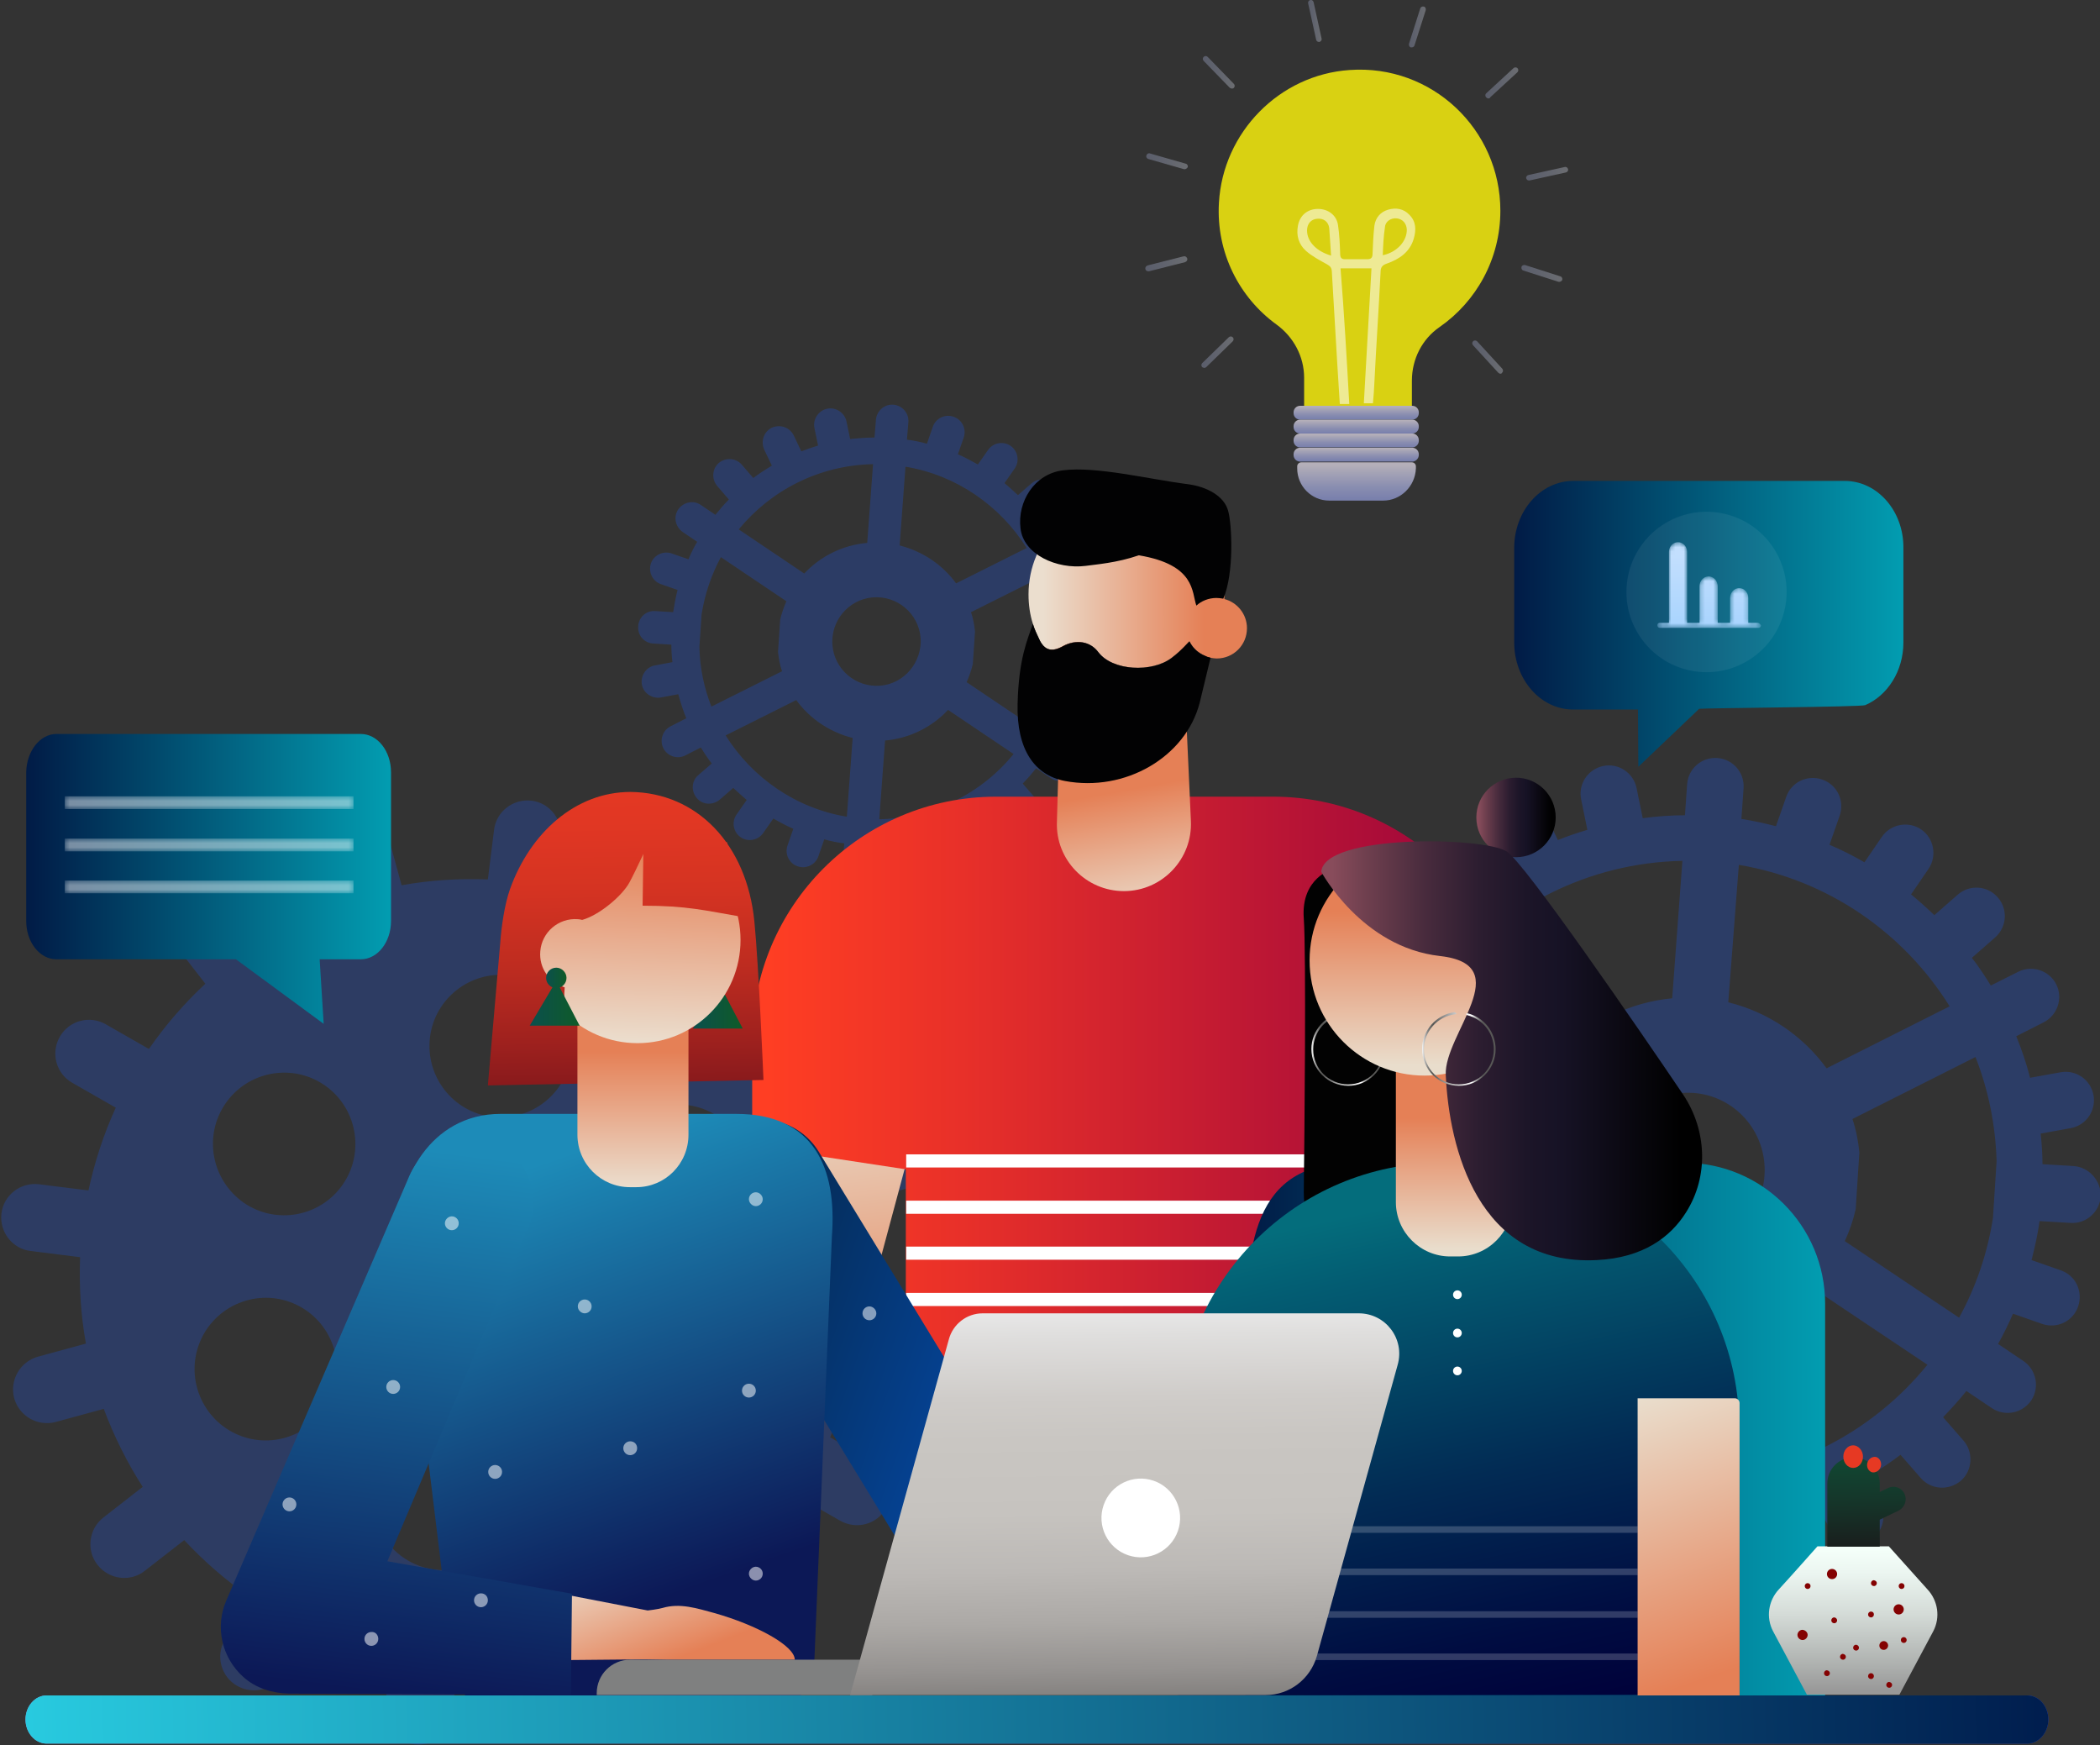 <svg width="497" height="413" viewBox="0 0 497 413" fill="none" xmlns="http://www.w3.org/2000/svg">
<rect x="0" y="0" width="497" height="413" fill="#333333" stroke="none"/>
<g opacity="0.88">
<g opacity="0.79">
<path opacity="0.36" d="M490.71 275.908L483.386 275.477C483.386 273.061 483.214 270.646 482.955 268.23L490.107 266.936C493.726 266.246 496.139 262.795 495.449 259.085C494.76 255.461 491.313 253.046 487.608 253.736L480.456 255.03C479.595 251.665 478.475 248.387 477.182 245.194L483.645 241.916C486.919 240.277 488.297 236.222 486.66 232.943C485.023 229.665 480.973 228.285 477.699 229.924L471.151 233.202C469.772 230.959 468.307 228.716 466.67 226.645L472.185 221.814C474.942 219.398 475.287 215.171 472.788 212.324C470.375 209.563 466.153 209.218 463.31 211.72L457.795 216.551C455.986 214.826 454.176 213.186 452.281 211.633L456.416 205.594C458.484 202.574 457.709 198.347 454.693 196.276C451.677 194.206 447.455 194.982 445.387 198.002L441.251 204.041C438.58 202.488 435.823 201.108 432.98 199.9L435.392 192.998C436.598 189.461 434.789 185.665 431.256 184.457C427.723 183.249 423.932 185.061 422.726 188.598L420.313 195.5C417.642 194.81 414.885 194.206 412.128 193.774L412.645 186.527C412.903 182.817 410.146 179.625 406.441 179.366C402.736 179.108 399.547 181.868 399.289 185.578L398.772 192.912C395.412 192.912 392.051 193.17 388.777 193.602L387.312 186.441C386.537 182.817 383.004 180.488 379.385 181.264C375.766 182.041 373.439 185.578 374.215 189.202L375.68 196.363C373.353 197.053 371.027 197.829 368.7 198.778L365.512 192.221C363.875 188.857 359.912 187.476 356.551 189.116C353.191 190.755 351.812 194.723 353.449 198.088L356.637 204.645C353.966 206.198 351.381 207.924 348.882 209.822L344.057 204.3C341.645 201.539 337.422 201.28 334.579 203.696C331.822 206.112 331.563 210.426 333.976 213.186L338.801 218.708C336.906 220.692 335.01 222.763 333.287 224.92L327.255 220.865C324.153 218.794 320.017 219.657 317.949 222.677C315.881 225.783 316.743 229.924 319.759 231.994L325.79 236.049C324.498 238.379 323.291 240.794 322.257 243.21L315.364 240.794C311.831 239.587 308.04 241.398 306.834 244.936C305.628 248.473 307.437 252.269 310.97 253.477L317.863 255.893C317.088 258.912 316.398 262.018 315.967 265.124L308.643 264.693C304.938 264.434 301.75 267.281 301.492 270.991C301.233 274.701 304.077 277.893 307.782 278.065L315.106 278.497C315.106 280.912 315.278 283.328 315.537 285.744L308.385 287.038C304.766 287.728 302.353 291.179 303.043 294.889C303.732 298.513 307.179 300.928 310.884 300.238L318.035 298.944C318.897 302.309 320.017 305.587 321.31 308.779L314.847 312.058C311.573 313.697 310.194 317.752 311.831 321.031C313.469 324.309 317.518 325.689 320.793 324.05L327.341 320.772C328.72 323.015 330.271 325.258 331.822 327.329L326.307 332.16C323.55 334.576 323.291 338.803 325.704 341.65C328.117 344.411 332.339 344.67 335.182 342.254L340.697 337.423C342.506 339.148 344.316 340.788 346.211 342.34L342.075 348.38C340.007 351.399 340.783 355.627 343.799 357.698C346.814 359.768 351.037 358.992 353.105 355.972L357.24 349.933C359.912 351.486 362.669 352.866 365.512 354.074L363.1 360.976C361.893 364.513 363.703 368.309 367.236 369.517C370.768 370.725 374.56 368.913 375.766 365.376L378.179 358.474C380.85 359.164 383.607 359.768 386.364 360.199L385.847 367.447C385.589 371.156 388.346 374.349 392.051 374.607C395.756 374.866 398.944 372.105 399.203 368.396L399.72 361.062C403.08 361.062 406.441 360.803 409.715 360.372L411.18 367.533C411.955 371.156 415.488 373.486 419.107 372.709C422.726 371.933 425.052 368.396 424.277 364.772L422.812 357.611C425.139 356.921 427.465 356.145 429.791 355.196L432.98 361.752C434.617 365.117 438.58 366.498 441.941 364.858C445.301 363.219 446.68 359.25 445.043 355.886L442.027 349.415C444.698 347.862 447.283 346.137 449.782 344.239L454.607 349.76C457.02 352.521 461.242 352.78 464.085 350.364C466.842 347.948 467.101 343.635 464.688 340.874L459.863 335.352C461.759 333.368 463.654 331.297 465.378 329.14L471.409 333.195C474.511 335.266 478.647 334.403 480.715 331.384C482.783 328.278 481.921 324.136 478.906 322.066L472.874 318.011C474.166 315.681 475.373 313.266 476.407 310.85L483.3 313.266C486.833 314.474 490.624 312.662 491.83 309.124C493.037 305.587 491.227 301.791 487.694 300.583L480.801 298.168C481.577 295.148 482.266 292.042 482.697 288.936L490.021 289.367C493.726 289.626 496.914 286.779 497.173 283.069C497.259 279.36 494.415 276.167 490.71 275.908ZM411.524 204.645C432.635 208.182 450.557 220.692 461.414 238.12L432.29 252.787C426.689 245.108 418.504 239.5 409.026 237.171L411.524 204.645ZM398.169 203.696L395.756 236.222C385.589 237.171 376.455 241.83 369.821 248.904L342.765 230.787C355.862 214.567 375.852 204.127 398.169 203.696ZM331.391 303.603C328.375 295.924 326.652 287.642 326.393 278.928L327.255 265.555C328.547 257.1 331.305 249.163 335.268 241.916L362.324 260.034C361.204 262.45 360.342 264.952 359.739 267.626L358.878 280.999C359.136 283.76 359.653 286.348 360.515 288.936L331.391 303.603ZM387.312 349.07C366.202 345.533 348.279 333.023 337.423 315.595L366.546 300.928C372.147 308.607 380.333 314.215 389.811 316.544L387.312 349.07ZM399.203 295.062C389.122 294.975 381.108 286.693 381.194 276.599C381.281 266.505 389.552 258.481 399.634 258.567C409.715 258.653 417.728 266.936 417.642 277.03C417.556 287.124 409.284 295.234 399.203 295.062ZM400.754 350.019L403.166 317.493C413.334 316.544 422.467 311.885 429.102 304.811L456.158 322.929C442.975 339.148 423.071 349.588 400.754 350.019ZM471.668 288.16C470.375 296.615 467.618 304.552 463.654 311.799L436.598 293.681C437.719 291.266 438.58 288.764 439.183 286.089L440.045 272.716C439.787 269.956 439.27 267.367 438.408 264.779L467.532 250.112C470.547 257.791 472.271 266.073 472.529 274.787L471.668 288.16Z" fill="#1A5EFF"/>
</g>
<g opacity="0.77">
<path opacity="0.36" d="M259.788 151.327L255.566 151.068C255.566 149.688 255.48 148.307 255.307 146.927L259.443 146.15C261.511 145.805 262.89 143.735 262.545 141.664C262.2 139.594 260.132 138.213 258.064 138.558L253.929 139.335C253.412 137.437 252.808 135.539 252.033 133.641L255.738 131.742C257.634 130.793 258.409 128.464 257.461 126.566C256.514 124.668 254.187 123.891 252.291 124.84L248.586 126.738C247.811 125.444 246.949 124.15 246.001 122.942L249.189 120.182C250.827 118.801 250.913 116.385 249.534 114.746C248.156 113.107 245.743 113.021 244.106 114.401L240.918 117.162C239.884 116.213 238.85 115.264 237.73 114.315L240.142 110.864C241.348 109.138 240.918 106.723 239.194 105.515C237.471 104.307 235.058 104.738 233.852 106.464L231.439 109.915C229.889 109.052 228.338 108.189 226.7 107.499L228.079 103.53C228.768 101.546 227.734 99.303 225.666 98.613C223.685 97.922 221.444 98.958 220.755 101.028L219.376 104.997C217.825 104.566 216.274 104.221 214.637 104.048L214.982 99.907C215.154 97.75 213.517 95.938 211.449 95.766C209.295 95.593 207.486 97.232 207.313 99.303L206.969 103.53C204.987 103.53 203.091 103.703 201.196 103.876L200.334 99.734C199.903 97.664 197.835 96.283 195.767 96.715C193.699 97.146 192.321 99.217 192.751 101.287L193.613 105.428C192.234 105.86 190.942 106.291 189.649 106.809L187.84 103.013C186.892 101.115 184.652 100.338 182.67 101.201C180.774 102.15 179.999 104.393 180.861 106.378L182.67 110.174C181.119 111.123 179.654 112.072 178.276 113.107L175.518 109.915C174.14 108.362 171.727 108.189 170.09 109.57C168.539 110.95 168.367 113.366 169.745 115.005L172.503 118.197C171.382 119.319 170.348 120.527 169.314 121.821L165.868 119.491C164.145 118.284 161.732 118.801 160.526 120.527C159.319 122.252 159.836 124.668 161.56 125.876L165.006 128.205C164.231 129.499 163.541 130.88 162.938 132.346L158.975 130.966C156.993 130.276 154.753 131.311 154.063 133.295C153.374 135.28 154.408 137.523 156.39 138.213L160.353 139.594C159.922 141.319 159.578 143.131 159.319 144.856L155.097 144.597C152.943 144.425 151.134 146.064 151.047 148.221C150.875 150.378 152.512 152.19 154.666 152.276L158.888 152.535C158.888 153.915 158.975 155.296 159.147 156.676L155.011 157.453C152.943 157.798 151.564 159.868 151.909 161.939C152.254 164.009 154.322 165.39 156.39 165.045L160.526 164.268C161.043 166.166 161.646 168.064 162.421 169.962L158.716 171.86C156.821 172.81 156.045 175.139 156.993 177.037C157.941 178.935 160.267 179.712 162.163 178.763L165.868 176.864C166.643 178.159 167.505 179.453 168.453 180.661L165.265 183.421C163.628 184.802 163.541 187.217 164.92 188.857C166.299 190.496 168.711 190.582 170.348 189.202L173.537 186.441C174.571 187.39 175.605 188.339 176.725 189.288L174.312 192.739C173.106 194.465 173.537 196.88 175.26 198.088C176.983 199.296 179.396 198.865 180.602 197.139L183.015 193.688C184.566 194.551 186.117 195.414 187.754 196.104L186.375 200.073C185.686 202.057 186.72 204.3 188.788 204.99C190.77 205.68 193.01 204.645 193.699 202.575L195.078 198.606C196.629 199.037 198.18 199.382 199.817 199.555L199.472 203.696C199.3 205.853 200.937 207.665 203.005 207.837C205.159 208.01 206.969 206.371 207.141 204.3L207.486 200.073C209.467 200.073 211.363 199.9 213.259 199.727L214.12 203.869C214.551 205.939 216.619 207.32 218.687 206.888C220.755 206.457 222.134 204.386 221.703 202.316L220.841 198.174C222.22 197.743 223.512 197.312 224.805 196.794L226.614 200.59C227.562 202.488 229.802 203.265 231.784 202.402C233.68 201.453 234.455 199.21 233.594 197.225L231.784 193.429C233.335 192.48 234.8 191.531 236.265 190.496L239.022 193.688C240.401 195.241 242.813 195.414 244.45 194.033C246.088 192.653 246.174 190.151 244.795 188.598L242.038 185.406C243.158 184.284 244.192 183.076 245.226 181.782L248.673 184.112C250.396 185.319 252.808 184.802 254.015 183.076C255.221 181.351 254.704 178.935 252.981 177.727L249.534 175.398C250.31 174.104 250.999 172.723 251.602 171.257L255.566 172.637C257.548 173.327 259.788 172.292 260.477 170.308C261.166 168.323 260.132 166.08 258.151 165.39L254.187 164.009C254.618 162.284 254.963 160.472 255.221 158.747L259.443 159.005C261.597 159.178 263.407 157.539 263.493 155.382C263.493 153.311 261.942 151.413 259.788 151.327ZM214.293 110.432C226.356 112.417 236.696 119.664 242.986 129.672L226.27 138.041C223.081 133.641 218.342 130.448 212.914 129.068L214.293 110.432ZM206.624 109.829L205.245 128.464C199.386 128.982 194.13 131.656 190.339 135.711L174.829 125.272C182.412 116.04 193.785 110.087 206.624 109.829ZM168.367 167.202C166.643 162.802 165.609 158.056 165.523 153.052L166.04 145.374C166.816 140.543 168.367 135.97 170.607 131.829L186.117 142.268C185.514 143.648 184.997 145.115 184.652 146.582L184.135 154.26C184.307 155.813 184.566 157.366 185.083 158.833L168.367 167.202ZM200.42 193.257C188.357 191.272 178.017 184.025 171.727 174.017L188.443 165.649C191.631 170.049 196.37 173.241 201.799 174.621L200.42 193.257ZM207.313 162.284C201.54 162.198 196.887 157.453 196.973 151.672C197.06 145.892 201.799 141.233 207.572 141.319C213.345 141.405 217.998 146.15 217.912 151.931C217.739 157.711 213.086 162.37 207.313 162.284ZM208.089 193.861L209.467 175.225C215.327 174.708 220.583 172.033 224.374 167.978L239.884 178.417C232.387 187.649 220.927 193.602 208.089 193.861ZM248.845 158.315C248.069 163.147 246.518 167.719 244.278 171.86L228.768 161.421C229.372 160.041 229.889 158.574 230.233 157.107L230.75 149.429C230.578 147.876 230.319 146.323 229.802 144.856L246.518 136.488C248.242 140.888 249.276 145.633 249.362 150.637L248.845 158.315Z" fill="#1A5EFF"/>
</g>
<g opacity="0.74">
<path opacity="0.74" d="M113.135 289.885C107.017 289.109 101.33 293.509 100.555 299.634C99.779 305.76 104.174 311.454 110.291 312.23C116.409 313.007 122.096 308.607 122.872 302.481C123.647 296.356 119.339 290.662 113.135 289.885Z" fill="url(#paint0_linear)"/>
<path opacity="0.36" d="M216.533 306.191L204.815 304.725C205.074 297.736 204.643 290.92 203.436 284.277L214.81 281.171C219.032 279.963 221.531 275.65 220.411 271.336C219.291 267.108 214.896 264.606 210.588 265.728L199.214 268.834C196.802 262.363 193.7 256.152 189.995 250.371L199.3 243.124C202.747 240.449 203.436 235.359 200.679 231.908C198.008 228.457 192.924 227.767 189.478 230.528L180.172 237.775C175.519 232.771 170.349 228.285 164.748 224.402L170.607 214.135C172.762 210.339 171.469 205.422 167.592 203.265C163.8 201.108 158.889 202.402 156.735 206.284L150.876 216.551C144.672 213.704 138.123 211.547 131.23 210.08L132.695 198.347C133.212 193.947 130.11 189.978 125.802 189.461C121.407 188.943 117.444 192.049 116.927 196.363L115.462 208.096C108.482 207.837 101.675 208.269 95.041 209.477L91.939 198.088C90.733 193.861 86.338 191.359 82.116 192.48C77.894 193.688 75.395 198.002 76.515 202.316L79.617 213.704C73.155 216.12 66.951 219.226 61.178 222.935L53.94 213.618C51.269 210.167 46.185 209.477 42.739 212.237C39.292 214.912 38.603 220.002 41.36 223.453L48.598 232.771C43.6 237.43 39.12 242.606 35.242 248.214L24.989 242.347C21.197 240.191 16.286 241.485 14.132 245.367C11.978 249.163 13.27 254.081 17.148 256.238L27.401 262.104C24.558 268.316 22.404 274.873 20.939 281.689L9.22 280.222C4.826 279.705 0.862 282.811 0.345 287.124C-0.172 291.524 2.93 295.493 7.239 296.011L18.957 297.477C18.698 304.466 19.129 311.281 20.336 317.925L8.962 321.031C4.74 322.238 2.241 326.552 3.361 330.866C4.567 335.093 8.876 337.595 13.184 336.474L24.558 333.368C26.97 339.839 30.072 346.05 33.777 351.831L24.472 359.078C21.025 361.752 20.336 366.843 23.093 370.294C25.764 373.745 30.848 374.435 34.294 371.674L43.6 364.427C48.253 369.431 53.423 373.917 59.024 377.8L53.164 388.066C51.01 391.863 52.303 396.78 56.18 398.937C59.972 401.094 64.883 399.8 67.037 395.917L72.896 385.651C79.1 388.498 85.649 390.655 92.542 392.121L91.077 403.855C90.56 408.255 93.662 412.224 98.056 412.741C102.451 413.259 106.415 410.153 106.932 405.839L108.396 394.106C115.376 394.365 122.183 393.933 128.817 392.725L131.919 404.114C133.126 408.341 137.52 410.843 141.742 409.722C145.964 408.6 148.463 404.2 147.343 399.886L144.241 388.498C150.703 386.082 156.907 382.976 162.68 379.266L169.918 388.584C172.589 392.035 177.673 392.725 181.12 389.965C184.566 387.29 185.256 382.2 182.498 378.749L175.26 369.431C180.258 364.772 184.739 359.596 188.616 353.988L198.87 359.854C202.747 362.011 207.572 360.717 209.726 356.835C211.881 353.039 210.588 348.121 206.711 345.964L196.457 340.097C199.3 333.886 201.455 327.329 202.919 320.427L214.638 321.893C219.032 322.411 222.996 319.305 223.513 314.991C224.03 310.677 220.928 306.709 216.533 306.191ZM53.337 261.155C58.593 253.477 69.105 251.493 76.774 256.755C84.442 262.018 86.424 272.544 81.168 280.222C75.912 287.901 65.4 289.885 57.731 284.622C50.063 279.273 48.081 268.834 53.337 261.155ZM70.053 339.235C61.609 343.203 51.614 339.58 47.65 331.125C43.686 322.67 47.305 312.662 55.749 308.693C64.194 304.724 74.189 308.348 78.152 316.803C82.116 325.258 78.497 335.266 70.053 339.235ZM120.546 230.787C129.765 231.908 136.314 240.363 135.194 249.595C134.074 258.826 125.629 265.383 116.41 264.261C107.19 263.14 100.641 254.685 101.762 245.453C102.882 236.222 111.326 229.665 120.546 230.787ZM102.968 371.415C93.748 370.294 87.2 361.839 88.32 352.607C89.44 343.376 97.884 336.819 107.104 337.941C116.324 339.062 122.872 347.517 121.752 356.749C120.632 365.98 112.188 372.537 102.968 371.415ZM109.172 321.98C97.626 320.513 89.526 309.987 90.905 298.513C92.37 286.952 102.882 278.842 114.342 280.222C125.888 281.689 133.987 292.215 132.609 303.689C131.144 315.25 120.632 323.36 109.172 321.98ZM153.461 262.967C161.905 258.999 171.9 262.622 175.864 271.077C179.827 279.532 176.208 289.54 167.764 293.509C159.32 297.477 149.325 293.854 145.361 285.399C141.398 276.944 145.016 266.85 153.461 262.967ZM170.177 341.046C164.921 348.725 154.408 350.709 146.74 345.446C139.071 340.184 137.089 329.658 142.345 321.98C147.601 314.301 158.114 312.317 165.782 317.58C173.451 322.842 175.433 333.368 170.177 341.046Z" fill="#1A5EFF"/>
</g>
</g>
<path d="M198.352 335.18L162.938 333.799L184.824 257.963L217.395 264.348L198.352 335.18Z" fill="url(#paint1_linear)"/>
<path d="M359.05 246.316C359.05 214.394 333.2 188.512 301.319 188.512H235.748C203.867 188.512 178.017 214.394 178.017 246.316V271.163L214.379 276.685V379.87L344.488 371.243V269.179L359.05 272.371V246.316Z" fill="url(#paint2_linear)"/>
<path d="M265.992 210.857C275.039 210.857 282.277 203.265 281.846 194.206L280.295 160.127L250.999 162.974L250.137 194.465C249.793 203.437 257.031 210.857 265.992 210.857Z" fill="url(#paint3_linear)"/>
<path d="M295.115 148.652C295.115 152.621 291.927 155.813 287.964 155.813C287.447 155.813 287.016 155.727 286.499 155.641C286.413 155.641 286.327 155.641 286.24 155.554C286.154 155.554 285.982 155.468 285.896 155.468C285.723 155.468 285.637 155.382 285.465 155.296C285.206 155.209 284.948 155.123 284.689 154.951C283.311 154.26 282.191 153.139 281.501 151.758C281.243 151.931 280.984 152.19 280.812 152.449C279.692 153.656 278.486 154.692 277.193 155.727C272.54 159.178 263.321 158.747 259.96 154.347C259.012 153.139 257.72 152.276 256.255 152.017C254.704 151.758 253.067 152.017 251.602 152.88C249.017 154.347 247.466 153.743 246.518 152.276C246.26 151.845 246.001 151.413 245.829 150.982C245.312 149.86 244.795 148.739 244.45 147.617C243.761 145.46 243.416 143.131 243.416 140.629C243.416 127.774 253.756 117.421 266.595 117.421C279.433 117.421 289.773 127.774 289.773 140.629C289.773 140.974 289.773 141.405 289.773 141.75C292.789 142.527 295.115 145.288 295.115 148.652Z" fill="url(#paint4_linear)"/>
<path d="M284.689 155.037C280.467 160.386 273.919 163.837 266.509 163.837C257.978 163.837 250.482 159.178 246.432 152.276C247.466 153.743 248.931 154.347 251.516 152.88C252.981 152.103 254.618 151.758 256.169 152.017C257.72 152.276 259.012 153.139 259.874 154.347C263.234 158.747 272.454 159.178 277.107 155.727C278.399 154.778 279.606 153.656 280.726 152.449C280.984 152.19 281.157 152.017 281.415 151.758C282.277 153.225 283.397 154.347 284.689 155.037Z" fill="url(#paint5_linear)"/>
<path d="M286.499 155.641L283.914 166.339C280.553 179.194 266.25 187.476 252.033 184.802C244.795 183.421 240.573 177.296 240.831 166.598C241.09 155.813 243.158 151.413 244.45 147.617C244.795 148.825 245.312 149.947 245.829 150.982C246.001 151.413 246.26 151.931 246.518 152.276C247.552 153.743 249.017 154.347 251.602 152.88C253.067 152.103 254.704 151.758 256.255 152.017C257.806 152.276 259.098 153.139 259.96 154.347C263.32 158.747 272.54 159.178 277.193 155.727C278.486 154.778 279.692 153.656 280.812 152.449C281.07 152.19 281.243 152.017 281.501 151.758C282.191 153.139 283.311 154.26 284.689 154.951C284.948 155.037 285.206 155.209 285.465 155.296C285.551 155.382 285.723 155.382 285.896 155.468C285.982 155.468 286.154 155.555 286.24 155.555C286.327 155.555 286.413 155.641 286.499 155.641Z" fill="#020203"/>
<path d="M251.516 111.295C259.443 110.26 272.196 113.452 281.157 114.574C285.723 115.178 289.687 117.421 290.635 120.786C291.583 123.978 292.1 135.711 289.515 141.664C288.998 141.578 288.481 141.492 287.878 141.492C286.068 141.492 284.345 142.182 283.139 143.303C282.018 140.111 282.966 133.641 269.524 131.397C264.268 133.209 259.357 133.554 256.944 133.899C250.137 134.762 242.21 131.225 241.521 125.013C240.745 118.715 244.795 112.158 251.516 111.295Z" fill="#020203"/>
<path d="M309.677 273.148H214.465V276.254H309.677V273.148Z" fill="url(#paint6_linear)"/>
<path d="M309.677 284.105H214.465V287.211H309.677V284.105Z" fill="url(#paint7_linear)"/>
<path d="M309.677 294.975H214.465V298.081H309.677V294.975Z" fill="url(#paint8_linear)"/>
<path d="M309.677 305.932H214.465V309.038H309.677V305.932Z" fill="url(#paint9_linear)"/>
<path d="M432.032 401.871H294.771V318.701C294.771 294.63 296.322 275.132 320.276 275.132H398.6C417.039 275.132 431.945 290.058 431.945 308.521V401.871H432.032Z" fill="url(#paint10_linear)"/>
<path d="M315.45 205.594C315.45 205.594 307.868 207.665 308.557 217.241C309.16 225.351 308.729 268.834 308.557 282.12C308.557 285.83 309.333 289.799 312.09 292.387C314.33 294.458 314.761 296.011 329.151 296.787C351.553 297.909 342.161 248.3 342.161 248.3L315.45 205.594Z" fill="#020202"/>
<path d="M411.611 401.094H278.744V337.854C278.744 303.171 306.834 275.132 341.386 275.132H348.969C383.607 275.132 411.611 303.258 411.611 337.854V401.094Z" fill="url(#paint11_linear)"/>
<path d="M411.611 401.612H387.571V330.866H410.577C411.18 330.866 411.697 331.383 411.697 331.987V401.612H411.611Z" fill="url(#paint12_linear)"/>
<path d="M319.069 256.928C314.244 256.928 310.367 253.045 310.367 248.214C310.367 243.814 313.727 240.104 318.035 239.5C318.035 239.5 318.035 239.5 318.122 239.5C318.208 239.587 318.294 239.673 318.38 239.759C318.466 239.845 318.466 239.845 318.552 239.932C318.466 239.932 318.208 240.018 318.122 240.018C313.986 240.536 310.798 244.073 310.798 248.3C310.798 252.873 314.503 256.583 319.069 256.583C323.636 256.583 327.341 252.873 327.341 248.3C327.341 244.418 324.756 241.139 320.965 240.19C320.879 240.19 320.793 240.018 320.793 239.932C320.793 239.845 320.965 239.759 321.051 239.759C325.015 240.708 327.772 244.159 327.772 248.3C327.772 252.959 323.895 256.928 319.069 256.928Z" fill="url(#paint13_linear)"/>
<path d="M299.337 329.054H275.039V383.062H299.337V329.054Z" fill="url(#paint14_linear)"/>
<path d="M330.357 284.45C330.357 291.524 336.13 297.305 343.196 297.305H345.091C352.157 297.305 357.93 291.524 357.93 284.45V277.375V246.057H330.357V277.289V284.45Z" fill="url(#paint15_linear)"/>
<path d="M337.164 254.512C352.202 254.512 364.392 242.306 364.392 227.249C364.392 212.192 352.202 199.986 337.164 199.986C322.126 199.986 309.936 212.192 309.936 227.249C309.936 242.306 322.126 254.512 337.164 254.512Z" fill="url(#paint16_linear)"/>
<path d="M358.791 202.833C363.978 202.833 368.183 198.623 368.183 193.429C368.183 188.236 363.978 184.025 358.791 184.025C353.604 184.025 349.399 188.236 349.399 193.429C349.399 198.623 353.604 202.833 358.791 202.833Z" fill="url(#paint17_linear)"/>
<path d="M312.693 206.284C312.693 206.284 322.257 224.143 340.783 226.214C359.308 228.285 341.731 244.677 342.162 254.34C342.937 271.595 349.744 299.548 377.834 298.168C388.949 297.65 395.412 292.646 399.031 286.865C404.459 278.324 403.942 267.367 398.341 258.999C387.657 243.21 360.773 204.041 356.551 201.453C351.123 198.002 313.382 197.312 312.693 206.284Z" fill="url(#paint18_linear)"/>
<path d="M345.263 256.928C340.438 256.928 336.561 253.045 336.561 248.214C336.561 243.814 339.921 240.104 344.229 239.5C344.229 239.5 344.229 239.5 344.316 239.5C344.402 239.587 344.488 239.673 344.574 239.759C344.66 239.845 344.66 239.845 344.746 239.932C344.66 239.932 344.402 240.018 344.316 240.018C340.18 240.536 336.992 244.073 336.992 248.3C336.992 252.873 340.697 256.583 345.263 256.583C349.83 256.583 353.535 252.873 353.535 248.3C353.535 244.418 350.95 241.139 347.159 240.19C347.073 240.19 346.987 240.018 346.987 239.932C346.987 239.845 347.159 239.759 347.245 239.759C351.209 240.708 353.966 244.159 353.966 248.3C353.966 252.959 350.089 256.928 345.263 256.928Z" fill="url(#paint19_linear)"/>
<path d="M344.919 307.399C345.49 307.399 345.953 306.935 345.953 306.364C345.953 305.792 345.49 305.328 344.919 305.328C344.348 305.328 343.885 305.792 343.885 306.364C343.885 306.935 344.348 307.399 344.919 307.399Z" fill="white"/>
<path d="M344.919 316.458C345.49 316.458 345.953 315.994 345.953 315.423C345.953 314.851 345.49 314.387 344.919 314.387C344.348 314.387 343.885 314.851 343.885 315.423C343.885 315.994 344.348 316.458 344.919 316.458Z" fill="white"/>
<path d="M344.919 325.431C345.49 325.431 345.953 324.967 345.953 324.395C345.953 323.823 345.49 323.36 344.919 323.36C344.348 323.36 343.885 323.823 343.885 324.395C343.885 324.967 344.348 325.431 344.919 325.431Z" fill="white"/>
<g opacity="0.44">
<path opacity="0.44" d="M387.57 361.149H300.113V362.702H387.57V361.149Z" fill="url(#paint20_linear)"/>
</g>
<g opacity="0.44">
<path opacity="0.44" d="M387.57 371.156H300.113V372.709H387.57V371.156Z" fill="url(#paint21_linear)"/>
</g>
<g opacity="0.44">
<path opacity="0.44" d="M387.57 381.251H300.113V382.804H387.57V381.251Z" fill="url(#paint22_linear)"/>
</g>
<g opacity="0.44">
<path opacity="0.44" d="M387.57 391.259H300.113V392.812H387.57V391.259Z" fill="url(#paint23_linear)"/>
</g>
<path d="M227.993 375.211C230.836 375.211 233.68 374.435 236.265 372.882C243.761 368.309 246.174 358.474 241.607 350.882L193.785 272.544C189.219 265.038 179.31 262.622 171.813 267.195C164.317 271.767 161.904 281.603 166.471 289.195L214.293 367.533C217.308 372.537 222.564 375.211 227.993 375.211Z" fill="url(#paint24_linear)"/>
<path d="M174.226 263.571H118.477C101.589 263.571 94.006 279.877 94.609 290.23L107.448 395.486C107.965 400.404 112.187 404.114 117.098 404.114L183.101 403.596C188.185 403.596 192.32 399.627 192.665 394.537L196.887 292.473C198.094 276.426 192.665 263.571 174.226 263.571Z" fill="url(#paint25_linear)"/>
<path d="M169.056 381.682C164.92 380.561 160.956 379.266 156.821 380.474C155.614 380.819 153.288 381.078 153.288 381.078L133.211 377.196L133.901 392.812L152.598 392.639L158.113 392.725H188.098C188.098 389.447 179.137 384.529 169.056 381.682Z" fill="url(#paint26_linear)"/>
<path d="M135.107 401.094L68.415 400.749C64.451 400.663 60.488 399.455 57.558 396.78C52.388 392.121 50.924 384.874 53.509 378.835L96.85 278.324C100.124 270.732 108.827 267.108 116.495 270.128C124.509 273.32 128.386 282.465 125.026 290.403L91.68 369.431L135.365 377.109L135.107 401.094Z" fill="url(#paint27_linear)"/>
<path d="M141.225 401.094H206.452V392.725H149.152C144.757 392.725 141.225 396.263 141.225 400.663V401.094Z" fill="#7F8080"/>
<path d="M201.195 401.094H299.51C305.197 401.094 310.108 397.298 311.659 391.863L330.788 322.929C332.511 316.803 327.944 310.764 321.568 310.764H232.56C228.768 310.764 225.494 313.352 224.546 316.976L201.195 401.094Z" fill="url(#paint28_linear)"/>
<path d="M278.78 362.231C280.46 357.368 277.886 352.061 273.029 350.378C268.172 348.696 262.872 351.274 261.192 356.137C259.511 361 262.086 366.306 266.943 367.989C271.8 369.672 277.099 367.094 278.78 362.231Z" fill="white"/>
<path d="M180.688 255.548L115.461 256.842L118.391 223.108C118.649 219.312 119.425 213.963 120.717 210.339C125.456 197.139 136.141 187.39 149.238 187.39C164.92 187.563 176.725 199.727 178.534 218.018C179.568 228.285 180.688 255.548 180.688 255.548Z" fill="url(#paint29_linear)"/>
<path d="M150.617 280.912H149.066C142.259 280.912 136.658 275.391 136.658 268.489V232.081H162.938V268.489C162.938 275.391 157.424 280.912 150.617 280.912Z" fill="url(#paint30_linear)"/>
<path d="M170.262 232.857L163.972 243.383H175.777L170.262 232.857Z" fill="url(#paint31_linear)"/>
<path d="M150.875 246.834C164.342 246.834 175.26 235.902 175.26 222.418C175.26 208.933 164.342 198.002 150.875 198.002C137.408 198.002 126.49 208.933 126.49 222.418C126.49 235.902 137.408 246.834 150.875 246.834Z" fill="url(#paint32_linear)"/>
<path d="M175.777 216.982C166.729 215.429 162.68 214.308 152.081 214.308L152.34 196.621L172.072 199.296L175.777 216.982Z" fill="url(#paint33_linear)"/>
<path d="M137.002 198.778C133.987 200.159 129.334 204.904 127.783 207.665C126.232 210.339 124.681 216.465 124.078 219.484C122.785 226.214 121.924 246.92 121.924 246.92L134.504 247.61C134.504 247.61 133.384 238.206 133.556 235.014C133.556 234.583 133.642 234.151 133.642 233.634C130.023 232.512 127.524 229.061 127.869 225.092C128.214 220.606 132.177 217.155 136.744 217.5C137.089 217.5 137.433 217.586 137.778 217.673C141.828 216.551 147.256 211.978 148.979 208.786C150.444 206.112 154.235 197.829 154.235 197.829C154.235 197.829 141.138 196.88 137.002 198.778Z" fill="url(#paint34_linear)"/>
<path d="M134.073 231.39C134.073 232.685 133.039 233.806 131.66 233.806C130.368 233.806 129.248 232.771 129.248 231.39C129.248 230.096 130.282 228.975 131.66 228.975C132.953 228.975 134.073 230.096 134.073 231.39Z" fill="url(#paint35_linear)"/>
<path d="M131.66 232.081L125.37 242.693H137.175L131.66 232.081Z" fill="url(#paint36_linear)"/>
<g opacity="0.72">
<path opacity="0.72" d="M140.018 309.124C140.018 310.074 139.243 310.764 138.381 310.764C137.52 310.764 136.744 309.987 136.744 309.124C136.744 308.175 137.52 307.485 138.381 307.485C139.243 307.485 140.018 308.175 140.018 309.124Z" fill="white"/>
<path opacity="0.72" d="M118.822 348.293C118.822 349.242 118.046 349.933 117.184 349.933C116.237 349.933 115.547 349.156 115.547 348.293C115.547 347.344 116.323 346.654 117.184 346.654C118.046 346.654 118.822 347.344 118.822 348.293Z" fill="white"/>
<path opacity="0.72" d="M177.242 330.693C178.146 330.693 178.879 329.959 178.879 329.054C178.879 328.149 178.146 327.415 177.242 327.415C176.337 327.415 175.604 328.149 175.604 329.054C175.604 329.959 176.337 330.693 177.242 330.693Z" fill="white"/>
<path opacity="0.72" d="M150.789 342.686C150.789 343.635 150.013 344.325 149.152 344.325C148.204 344.325 147.515 343.548 147.515 342.686C147.515 341.736 148.29 341.046 149.152 341.046C150.1 341.046 150.789 341.736 150.789 342.686Z" fill="white"/>
<path opacity="0.72" d="M180.516 372.364C180.516 373.313 179.74 374.004 178.879 374.004C178.017 374.004 177.242 373.227 177.242 372.364C177.242 371.502 178.017 370.725 178.879 370.725C179.74 370.725 180.516 371.415 180.516 372.364Z" fill="white"/>
<path opacity="0.72" d="M94.695 328.191C94.695 329.14 93.92 329.83 93.058 329.83C92.111 329.83 91.421 329.054 91.421 328.191C91.421 327.242 92.197 326.552 93.058 326.552C93.92 326.552 94.695 327.242 94.695 328.191Z" fill="white"/>
<path opacity="0.72" d="M108.568 289.454C108.568 290.403 107.792 291.093 106.931 291.093C105.983 291.093 105.294 290.316 105.294 289.454C105.294 288.591 106.069 287.814 106.931 287.814C107.792 287.814 108.568 288.505 108.568 289.454Z" fill="white"/>
<path opacity="0.72" d="M180.516 283.759C180.516 284.709 179.74 285.399 178.879 285.399C178.017 285.399 177.242 284.622 177.242 283.759C177.242 282.81 178.017 282.12 178.879 282.12C179.74 282.12 180.516 282.897 180.516 283.759Z" fill="white"/>
<path opacity="0.72" d="M207.399 310.764C207.399 311.713 206.624 312.403 205.762 312.403C204.814 312.403 204.125 311.626 204.125 310.764C204.125 309.815 204.9 309.124 205.762 309.124C206.624 309.124 207.399 309.901 207.399 310.764Z" fill="white"/>
<path opacity="0.72" d="M68.501 357.611C69.405 357.611 70.138 356.877 70.138 355.972C70.138 355.067 69.405 354.333 68.501 354.333C67.597 354.333 66.864 355.067 66.864 355.972C66.864 356.877 67.597 357.611 68.501 357.611Z" fill="white"/>
<path opacity="0.72" d="M89.525 387.808C89.525 388.757 88.75 389.447 87.888 389.447C86.941 389.447 86.251 388.67 86.251 387.808C86.251 386.859 87.027 386.168 87.888 386.168C88.836 386.082 89.525 386.859 89.525 387.808Z" fill="white"/>
<path opacity="0.72" d="M115.461 378.662C115.461 379.611 114.686 380.302 113.824 380.302C112.876 380.302 112.187 379.525 112.187 378.662C112.187 377.713 112.962 377.023 113.824 377.023C114.772 377.023 115.461 377.713 115.461 378.662Z" fill="white"/>
</g>
<path d="M11.029 412.569H479.767C482.524 412.569 484.765 409.98 484.765 406.874C484.765 403.682 482.524 401.18 479.767 401.18H11.029C8.272 401.18 6.032 403.768 6.032 406.874C6.032 409.98 8.272 412.569 11.029 412.569Z" fill="url(#paint37_linear)"/>
<path d="M11.029 412.569H479.767C482.524 412.569 484.765 409.98 484.765 406.874C484.765 403.682 482.524 401.18 479.767 401.18H11.029C8.272 401.18 6.032 403.768 6.032 406.874C6.032 409.98 8.272 412.569 11.029 412.569Z" fill="url(#paint38_linear)"/>
<path d="M436.598 113.797H372.319C364.651 113.797 358.361 120.872 358.361 129.672V152.017C358.361 160.731 364.564 167.892 372.319 167.892H387.657L387.743 181.437L402.132 167.719C403.166 167.547 440.476 167.288 441.424 166.856C446.68 164.613 450.471 158.833 450.471 152.017V129.672C450.557 120.872 444.267 113.797 436.598 113.797Z" fill="url(#paint39_linear)"/>
<g opacity="0.25">
<path opacity="0.25" d="M422.744 141.943C423.777 131.512 416.17 122.22 405.752 121.189C395.333 120.158 386.05 127.779 385.016 138.21C383.982 148.641 391.59 157.933 402.008 158.963C412.427 159.994 421.71 152.374 422.744 141.943Z" fill="#F8FCFF"/>
</g>
<mask id="mask0" mask-type="alpha" maskUnits="userSpaceOnUse" x="392" y="128" width="25" height="21">
<path d="M415.919 147.358H413.765V141.492C413.765 140.197 412.817 139.162 411.611 139.162C410.404 139.162 409.457 140.197 409.457 141.492V147.358H406.527V138.731C406.527 137.437 405.579 136.401 404.373 136.401C403.166 136.401 402.219 137.437 402.219 138.731V147.358H399.289V130.621C399.289 129.327 398.341 128.291 397.135 128.291C395.929 128.291 394.981 129.327 394.981 130.621V147.358H392.827C392.482 147.358 392.224 147.617 392.224 147.962C392.224 148.307 392.482 148.566 392.827 148.566H416.177C416.522 148.566 416.781 148.307 416.781 147.962C416.522 147.617 416.264 147.358 415.919 147.358Z" fill="url(#paint40_linear)"/>
</mask>
<g mask="url(#mask0)">
<path d="M415.919 147.358H413.765V141.492C413.765 140.197 412.817 139.162 411.611 139.162C410.404 139.162 409.457 140.197 409.457 141.492V147.358H406.527V138.731C406.527 137.437 405.579 136.401 404.373 136.401C403.166 136.401 402.219 137.437 402.219 138.731V147.358H399.289V130.621C399.289 129.327 398.341 128.291 397.135 128.291C395.929 128.291 394.981 129.327 394.981 130.621V147.358H392.827C392.482 147.358 392.224 147.617 392.224 147.962C392.224 148.307 392.482 148.566 392.827 148.566H416.177C416.522 148.566 416.781 148.307 416.781 147.962C416.522 147.617 416.264 147.358 415.919 147.358Z" fill="url(#paint41_linear)"/>
</g>
<path d="M13.356 173.672H85.39C89.353 173.672 92.541 177.727 92.541 182.731V217.931C92.541 222.935 89.353 226.99 85.39 226.99H75.653L76.601 242.261L55.835 226.99H13.356C9.392 226.99 6.204 222.935 6.204 217.931V182.731C6.29 177.727 9.478 173.672 13.356 173.672Z" fill="url(#paint42_linear)"/>
<mask id="mask1" mask-type="alpha" maskUnits="userSpaceOnUse" x="15" y="208" width="69" height="4">
<path d="M83.666 208.355H15.338V211.374H83.666V208.355Z" fill="url(#paint43_linear)"/>
</mask>
<g mask="url(#mask1)">
<path opacity="0.47" d="M83.666 208.355H15.338V211.374H83.666V208.355Z" fill="url(#paint44_linear)"/>
</g>
<mask id="mask2" mask-type="alpha" maskUnits="userSpaceOnUse" x="15" y="198" width="69" height="4">
<path d="M83.666 198.433H15.338V201.453H83.666V198.433Z" fill="url(#paint45_linear)"/>
</mask>
<g mask="url(#mask2)">
<path opacity="0.47" d="M83.666 198.433H15.338V201.453H83.666V198.433Z" fill="url(#paint46_linear)"/>
</g>
<mask id="mask3" mask-type="alpha" maskUnits="userSpaceOnUse" x="15" y="188" width="69" height="4">
<path d="M83.666 188.425H15.338V191.445H83.666V188.425Z" fill="url(#paint47_linear)"/>
</mask>
<g mask="url(#mask3)">
<path opacity="0.47" d="M83.666 188.425H15.338V191.445H83.666V188.425Z" fill="url(#paint48_linear)"/>
</g>
<path opacity="0.85" d="M355.086 49.867C355.086 30.628 338.887 15.184 319.414 16.565C302.784 17.686 289.429 31.318 288.481 47.969C287.791 59.789 293.306 70.401 302.095 76.785C306.145 79.718 308.643 84.377 308.643 89.381V96.024H334.148V90.071C334.148 84.981 336.561 80.236 340.697 77.389C349.399 71.35 355.086 61.255 355.086 49.867Z" fill="#F6EC0C"/>
<path d="M334.234 99.303H307.696C306.834 99.303 306.145 98.613 306.145 97.75V97.577C306.145 96.715 306.834 96.024 307.696 96.024H334.234C335.096 96.024 335.785 96.715 335.785 97.577V97.75C335.785 98.613 335.096 99.303 334.234 99.303Z" fill="url(#paint49_linear)"/>
<path d="M334.234 102.581H307.696C306.834 102.581 306.145 101.891 306.145 101.028V100.856C306.145 99.993 306.834 99.303 307.696 99.303H334.234C335.096 99.303 335.785 99.993 335.785 100.856V101.028C335.785 101.891 335.096 102.581 334.234 102.581Z" fill="url(#paint50_linear)"/>
<path d="M334.234 105.86H307.696C306.834 105.86 306.145 105.17 306.145 104.307V104.134C306.145 103.272 306.834 102.581 307.696 102.581H334.234C335.096 102.581 335.785 103.272 335.785 104.134V104.307C335.785 105.17 335.096 105.86 334.234 105.86Z" fill="url(#paint51_linear)"/>
<path d="M334.234 109.225H307.696C306.834 109.225 306.145 108.534 306.145 107.672V107.499C306.145 106.636 306.834 105.946 307.696 105.946H334.234C335.096 105.946 335.785 106.636 335.785 107.499V107.672C335.785 108.448 335.096 109.225 334.234 109.225Z" fill="url(#paint52_linear)"/>
<path d="M327.341 118.456H314.589C310.367 118.456 307.006 115.005 307.006 110.864V110.346C307.006 109.828 307.437 109.397 307.954 109.397H334.148C334.665 109.397 335.096 109.828 335.096 110.346V110.864C334.924 115.091 331.477 118.456 327.341 118.456Z" fill="url(#paint53_linear)"/>
<g opacity="0.56">
<path opacity="0.55" d="M291.583 20.965C291.41 20.965 291.238 20.879 291.066 20.792L284.862 14.408C284.603 14.149 284.603 13.718 284.862 13.459C285.12 13.2 285.551 13.2 285.81 13.459L292.014 19.843C292.272 20.102 292.272 20.534 292.014 20.792C291.927 20.879 291.755 20.965 291.583 20.965Z" fill="url(#paint54_linear)"/>
</g>
<g opacity="0.56">
<path opacity="0.55" d="M355.086 88.432C354.914 88.432 354.742 88.346 354.569 88.173L348.624 81.703C348.365 81.444 348.365 81.013 348.624 80.754C348.882 80.495 349.313 80.495 349.572 80.754L355.517 87.224C355.776 87.483 355.776 87.915 355.517 88.173C355.345 88.432 355.259 88.432 355.086 88.432Z" fill="url(#paint55_linear)"/>
</g>
<g opacity="0.56">
<path opacity="0.55" d="M280.382 40.032C280.296 40.032 280.296 40.032 280.209 40.032L271.765 37.616C271.421 37.53 271.162 37.098 271.334 36.753C271.421 36.408 271.851 36.149 272.196 36.322L280.64 38.738C280.985 38.824 281.243 39.255 281.071 39.6C280.899 39.859 280.64 40.032 280.382 40.032Z" fill="url(#paint56_linear)"/>
</g>
<g opacity="0.56">
<path opacity="0.55" d="M369.045 66.691C368.959 66.691 368.873 66.691 368.873 66.691L360.515 64.016C360.17 63.93 359.998 63.499 360.084 63.154C360.17 62.809 360.601 62.636 360.945 62.722L369.304 65.397C369.648 65.483 369.821 65.914 369.734 66.26C369.562 66.518 369.304 66.691 369.045 66.691Z" fill="url(#paint57_linear)"/>
</g>
<g opacity="0.56">
<path opacity="0.55" d="M271.765 64.189C271.42 64.189 271.162 64.016 271.075 63.671C270.989 63.326 271.162 62.981 271.592 62.809L280.123 60.652C280.467 60.565 280.812 60.738 280.984 61.169C281.071 61.514 280.898 61.859 280.467 62.032L271.937 64.189C271.937 64.189 271.851 64.189 271.765 64.189Z" fill="url(#paint58_linear)"/>
</g>
<g opacity="0.56">
<path opacity="0.55" d="M361.893 42.706C361.549 42.706 361.29 42.534 361.204 42.189C361.118 41.843 361.376 41.498 361.721 41.412L370.338 39.514C370.682 39.428 371.027 39.687 371.113 40.032C371.199 40.377 370.941 40.722 370.596 40.808L361.98 42.706H361.893Z" fill="url(#paint59_linear)"/>
</g>
<g opacity="0.56">
<path opacity="0.55" d="M285.034 87.052C284.862 87.052 284.689 86.966 284.517 86.879C284.259 86.621 284.259 86.189 284.517 85.93L290.807 79.805C291.066 79.546 291.497 79.546 291.755 79.805C292.014 80.064 292.014 80.495 291.755 80.754L285.465 86.879C285.379 86.966 285.206 87.052 285.034 87.052Z" fill="url(#paint60_linear)"/>
</g>
<g opacity="0.56">
<path opacity="0.55" d="M352.243 23.294C352.071 23.294 351.898 23.208 351.726 23.035C351.467 22.777 351.467 22.345 351.726 22.087L358.188 16.134C358.447 15.875 358.878 15.875 359.136 16.134C359.395 16.392 359.395 16.824 359.136 17.082L352.674 23.035C352.588 23.294 352.415 23.294 352.243 23.294Z" fill="url(#paint61_linear)"/>
</g>
<g opacity="0.56">
<path opacity="0.55" d="M334.062 11.216C333.976 11.216 333.89 11.216 333.89 11.216C333.545 11.13 333.373 10.698 333.459 10.353L336.13 1.984C336.216 1.639 336.647 1.467 336.992 1.553C337.336 1.639 337.509 2.071 337.422 2.416L334.751 10.784C334.665 11.043 334.407 11.216 334.062 11.216Z" fill="url(#paint62_linear)"/>
</g>
<g opacity="0.56">
<path opacity="0.55" d="M312.176 9.922C311.831 9.922 311.573 9.749 311.487 9.404L309.591 0.776C309.505 0.431 309.763 0.086 310.108 -2.19978e-06C310.453 -0.086 310.797 0.173 310.884 0.518L312.779 9.145C312.865 9.49 312.607 9.835 312.262 9.922H312.176Z" fill="url(#paint63_linear)"/>
</g>
<path opacity="0.55" d="M319.328 95.593C318.466 95.593 317.863 95.593 317.088 95.593C316.915 92.401 316.657 89.209 316.484 86.016C316.054 78.683 315.623 71.436 315.192 64.103C315.106 63.24 314.761 62.981 314.072 62.55C312.348 61.6 310.539 60.651 309.074 59.357C307.351 57.804 306.748 55.734 307.179 53.404C307.609 50.989 309.419 49.436 311.918 49.436C314.33 49.436 316.312 50.902 316.657 53.232C317.001 55.475 317.088 57.718 317.174 60.048C317.174 60.91 317.432 61.342 318.294 61.342C320.017 61.342 321.827 61.342 323.55 61.342C324.498 61.342 324.842 60.997 324.842 59.961C324.929 57.804 325.015 55.648 325.273 53.404C325.532 51.506 326.738 50.126 328.547 49.608C330.357 49.091 332.166 49.349 333.545 50.816C335.182 52.455 335.182 54.44 334.579 56.51C333.631 59.703 331.132 61.342 328.203 62.377C327.169 62.722 326.738 63.24 326.738 64.361C326.307 73.075 325.704 81.789 325.273 90.503C325.187 92.142 325.101 93.781 324.929 95.42C324.239 95.42 323.636 95.42 322.774 95.42C323.378 84.809 323.981 74.197 324.584 63.499C322.171 63.499 319.845 63.499 317.26 63.499C318.122 74.197 318.725 84.809 319.328 95.593ZM327.255 60.393C330.615 59.703 333.028 57.028 332.942 54.267C332.856 52.887 331.994 51.851 330.615 51.679C329.237 51.506 327.858 52.369 327.772 53.749C327.427 55.993 327.341 58.15 327.255 60.393ZM315.02 60.479C314.847 58.236 314.761 56.079 314.589 54.008C314.416 52.455 313.21 51.593 311.745 51.765C310.28 51.851 309.333 52.973 309.333 54.526C309.333 57.114 311.487 59.444 315.02 60.479Z" fill="white"/>
<path d="M447.024 365.894H430.136C430.136 365.894 423.329 373.572 421.003 376.074C418.504 378.749 417.901 382.717 419.624 385.996L427.637 401.008H449.523L457.537 385.996C459.26 382.717 458.657 378.749 456.158 376.074C453.918 373.572 447.024 365.894 447.024 365.894Z" fill="url(#paint64_linear)"/>
<path d="M450.73 353.47C450.04 352.003 448.317 351.399 446.852 352.09L444.87 353.039V351.054C444.87 347.603 442.113 344.842 438.666 344.842C435.22 344.842 432.463 347.603 432.463 351.054V365.98H444.87V359.595L449.351 357.439C450.816 356.662 451.419 354.937 450.73 353.47Z" fill="url(#paint65_linear)"/>
<path d="M427.81 375.988C428.19 375.988 428.499 375.679 428.499 375.298C428.499 374.916 428.19 374.607 427.81 374.607C427.429 374.607 427.12 374.916 427.12 375.298C427.12 375.679 427.429 375.988 427.81 375.988Z" fill="#840202"/>
<path d="M433.066 395.917C433.066 396.263 432.807 396.608 432.376 396.608C432.032 396.608 431.687 396.349 431.687 395.917C431.687 395.572 431.945 395.227 432.376 395.227C432.807 395.314 433.066 395.572 433.066 395.917Z" fill="#840202"/>
<path d="M433.583 373.658C434.249 373.658 434.789 373.118 434.789 372.451C434.789 371.783 434.249 371.243 433.583 371.243C432.916 371.243 432.376 371.783 432.376 372.451C432.376 373.118 432.916 373.658 433.583 373.658Z" fill="#840202"/>
<path d="M449.351 382.027C450.017 382.027 450.557 381.486 450.557 380.819C450.557 380.152 450.017 379.611 449.351 379.611C448.685 379.611 448.145 380.152 448.145 380.819C448.145 381.486 448.685 382.027 449.351 382.027Z" fill="#840202"/>
<path d="M446.852 389.36C446.852 389.878 446.421 390.396 445.818 390.396C445.215 390.396 444.784 389.964 444.784 389.36C444.784 388.843 445.215 388.325 445.818 388.325C446.421 388.325 446.852 388.843 446.852 389.36Z" fill="#840202"/>
<path d="M427.81 386.858C427.81 387.462 427.293 388.066 426.603 388.066C426 388.066 425.397 387.549 425.397 386.858C425.397 386.255 425.914 385.651 426.603 385.651C427.293 385.737 427.81 386.255 427.81 386.858Z" fill="#840202"/>
<path d="M434.789 383.407C434.789 383.753 434.53 384.098 434.1 384.098C433.755 384.098 433.41 383.839 433.41 383.407C433.41 383.062 433.669 382.717 434.1 382.717C434.444 382.717 434.789 383.062 434.789 383.407Z" fill="#840202"/>
<path d="M450.04 375.988C450.421 375.988 450.729 375.679 450.729 375.298C450.729 374.916 450.421 374.607 450.04 374.607C449.659 374.607 449.351 374.916 449.351 375.298C449.351 375.679 449.659 375.988 450.04 375.988Z" fill="#840202"/>
<path d="M436.857 392.035C436.857 392.38 436.598 392.725 436.168 392.725C435.823 392.725 435.478 392.466 435.478 392.035C435.478 391.69 435.737 391.345 436.168 391.345C436.598 391.431 436.857 391.69 436.857 392.035Z" fill="#840202"/>
<path d="M439.959 389.878C439.959 390.223 439.7 390.568 439.27 390.568C438.925 390.568 438.58 390.31 438.58 389.878C438.58 389.533 438.839 389.188 439.27 389.188C439.614 389.188 439.959 389.533 439.959 389.878Z" fill="#840202"/>
<path d="M447.8 398.678C447.8 399.023 447.541 399.368 447.111 399.368C446.766 399.368 446.421 399.11 446.421 398.678C446.421 398.333 446.68 397.988 447.111 397.988C447.541 398.074 447.8 398.333 447.8 398.678Z" fill="#840202"/>
<path d="M444.181 374.607C444.181 374.953 443.923 375.298 443.492 375.298C443.147 375.298 442.802 375.039 442.802 374.607C442.802 374.262 443.061 373.917 443.492 373.917C443.923 374.004 444.181 374.262 444.181 374.607Z" fill="#840202"/>
<path d="M443.492 382.027C443.492 382.372 443.233 382.717 442.802 382.717C442.458 382.717 442.113 382.458 442.113 382.027C442.113 381.682 442.372 381.337 442.802 381.337C443.233 381.337 443.492 381.596 443.492 382.027Z" fill="#840202"/>
<path d="M443.492 396.608C443.492 396.953 443.233 397.298 442.802 397.298C442.458 397.298 442.113 397.039 442.113 396.608C442.113 396.263 442.372 395.917 442.802 395.917C443.233 395.917 443.492 396.263 443.492 396.608Z" fill="#840202"/>
<path d="M450.557 388.757C450.938 388.757 451.247 388.448 451.247 388.066C451.247 387.685 450.938 387.376 450.557 387.376C450.176 387.376 449.868 387.685 449.868 388.066C449.868 388.448 450.176 388.757 450.557 388.757Z" fill="#840202"/>
<path d="M440.907 344.67C440.907 346.137 439.873 347.344 438.58 347.344C437.288 347.344 436.254 346.137 436.254 344.67C436.254 343.203 437.288 341.995 438.58 341.995C439.787 341.995 440.907 343.203 440.907 344.67Z" fill="#E63923"/>
<path d="M445.129 346.999C444.87 347.948 443.922 348.552 443.061 348.38C442.199 348.121 441.682 347.172 441.941 346.137C442.199 345.188 443.147 344.584 444.009 344.756C444.87 345.015 445.387 346.05 445.129 346.999Z" fill="#E63923"/>
<defs>
<linearGradient id="paint0_linear" x1="100.525" y1="301.09" x2="123.004" y2="301.09" gradientUnits="userSpaceOnUse">
<stop offset="0.025" stop-color="#B4BFEB"/>
<stop offset="0.372" stop-color="#C3CDF0"/>
<stop offset="1" stop-color="#E9EFFD"/>
</linearGradient>
<linearGradient id="paint1_linear" x1="184.735" y1="251.921" x2="195.774" y2="347.404" gradientUnits="userSpaceOnUse">
<stop offset="0.068" stop-color="#E9DDCC"/>
<stop offset="0.804" stop-color="#E58056"/>
</linearGradient>
<linearGradient id="paint2_linear" x1="178.015" y1="284.182" x2="359.072" y2="284.182" gradientUnits="userSpaceOnUse">
<stop offset="0.02" stop-color="#FF3E23"/>
<stop offset="0.274" stop-color="#E83029"/>
<stop offset="0.804" stop-color="#AD0E38"/>
<stop offset="1" stop-color="#96003E"/>
</linearGradient>
<linearGradient id="paint3_linear" x1="272.692" y1="219.76" x2="265.257" y2="178.915" gradientUnits="userSpaceOnUse">
<stop offset="0.068" stop-color="#EBDECE"/>
<stop offset="0.804" stop-color="#E58056"/>
</linearGradient>
<linearGradient id="paint4_linear" x1="243.372" y1="137.723" x2="295.089" y2="137.723" gradientUnits="userSpaceOnUse">
<stop offset="0.068" stop-color="#EBDECE"/>
<stop offset="0.804" stop-color="#E58056"/>
</linearGradient>
<linearGradient id="paint5_linear" x1="267.469" y1="163.94" x2="265.328" y2="152.028" gradientUnits="userSpaceOnUse">
<stop offset="0.068" stop-color="#EBDECE"/>
<stop offset="0.804" stop-color="#E58056"/>
</linearGradient>
<linearGradient id="paint6_linear" x1="214.48" y1="274.691" x2="309.697" y2="274.691" gradientUnits="userSpaceOnUse">
<stop stop-color="white"/>
<stop offset="1" stop-color="white"/>
</linearGradient>
<linearGradient id="paint7_linear" x1="214.48" y1="285.636" x2="309.697" y2="285.636" gradientUnits="userSpaceOnUse">
<stop stop-color="white"/>
<stop offset="1" stop-color="white"/>
</linearGradient>
<linearGradient id="paint8_linear" x1="214.48" y1="296.581" x2="309.697" y2="296.581" gradientUnits="userSpaceOnUse">
<stop stop-color="white"/>
<stop offset="1" stop-color="white"/>
</linearGradient>
<linearGradient id="paint9_linear" x1="214.48" y1="307.526" x2="309.697" y2="307.526" gradientUnits="userSpaceOnUse">
<stop stop-color="white"/>
<stop offset="1" stop-color="white"/>
</linearGradient>
<linearGradient id="paint10_linear" x1="294.839" y1="338.472" x2="432.287" y2="338.389" gradientUnits="userSpaceOnUse">
<stop stop-color="#011B46"/>
<stop offset="1" stop-color="#029DB1"/>
</linearGradient>
<linearGradient id="paint11_linear" x1="327.3" y1="285.795" x2="355.061" y2="410.114" gradientUnits="userSpaceOnUse">
<stop stop-color="#046D7C"/>
<stop offset="0.122" stop-color="#035C72"/>
<stop offset="0.524" stop-color="#022B54"/>
<stop offset="0.83" stop-color="#000C41"/>
<stop offset="1" stop-color="#00003A"/>
</linearGradient>
<linearGradient id="paint12_linear" x1="385.405" y1="325.498" x2="415.364" y2="412.268" gradientUnits="userSpaceOnUse">
<stop offset="0.068" stop-color="#E9DDCC"/>
<stop offset="0.804" stop-color="#E58056"/>
</linearGradient>
<linearGradient id="paint13_linear" x1="310.324" y1="248.179" x2="327.79" y2="248.179" gradientUnits="userSpaceOnUse">
<stop stop-color="white"/>
<stop offset="0.004" stop-color="#F7F7F7"/>
<stop offset="0.031" stop-color="#C7C7C6"/>
<stop offset="0.059" stop-color="#9F9F9E"/>
<stop offset="0.085" stop-color="#80807F"/>
<stop offset="0.111" stop-color="#6A6A68"/>
<stop offset="0.135" stop-color="#5D5D5B"/>
<stop offset="0.157" stop-color="#585856"/>
<stop offset="0.199" stop-color="#696968"/>
<stop offset="0.366" stop-color="#A9A9A8"/>
<stop offset="0.507" stop-color="#D8D8D7"/>
<stop offset="0.615" stop-color="#F4F4F4"/>
<stop offset="0.677" stop-color="white"/>
<stop offset="0.704" stop-color="#D4D4D3"/>
<stop offset="0.736" stop-color="#A8A8A7"/>
<stop offset="0.767" stop-color="#858584"/>
<stop offset="0.796" stop-color="#6C6C6A"/>
<stop offset="0.822" stop-color="#5D5D5B"/>
<stop offset="0.843" stop-color="#585856"/>
</linearGradient>
<linearGradient id="paint14_linear" x1="276.135" y1="323.948" x2="299.758" y2="392.367" gradientUnits="userSpaceOnUse">
<stop offset="0.068" stop-color="#E9DDCC"/>
<stop offset="0.804" stop-color="#E58056"/>
</linearGradient>
<linearGradient id="paint15_linear" x1="344.235" y1="298.348" x2="344.109" y2="256.288" gradientUnits="userSpaceOnUse">
<stop offset="0.068" stop-color="#E9DDCC"/>
<stop offset="0.804" stop-color="#E58056"/>
</linearGradient>
<linearGradient id="paint16_linear" x1="337.215" y1="255.45" x2="337.071" y2="206.055" gradientUnits="userSpaceOnUse">
<stop offset="0.068" stop-color="#E9DDCC"/>
<stop offset="0.804" stop-color="#E58056"/>
</linearGradient>
<linearGradient id="paint17_linear" x1="349.389" y1="193.392" x2="368.122" y2="193.392" gradientUnits="userSpaceOnUse">
<stop offset="0.029" stop-color="#884C5B"/>
<stop offset="0.121" stop-color="#6E3F4E"/>
<stop offset="0.274" stop-color="#482B3D"/>
<stop offset="0.415" stop-color="#2C1D30"/>
<stop offset="0.54" stop-color="#1C1528"/>
<stop offset="0.634" stop-color="#161225"/>
<stop offset="0.946"/>
</linearGradient>
<linearGradient id="paint18_linear" x1="312.687" y1="248.66" x2="402.879" y2="248.66" gradientUnits="userSpaceOnUse">
<stop offset="0.029" stop-color="#884C5B"/>
<stop offset="0.121" stop-color="#6E3F4E"/>
<stop offset="0.274" stop-color="#482B3D"/>
<stop offset="0.415" stop-color="#2C1D30"/>
<stop offset="0.54" stop-color="#1C1528"/>
<stop offset="0.634" stop-color="#161225"/>
<stop offset="0.946"/>
</linearGradient>
<linearGradient id="paint19_linear" x1="336.498" y1="248.179" x2="353.963" y2="248.179" gradientUnits="userSpaceOnUse">
<stop stop-color="white"/>
<stop offset="0.004" stop-color="#F7F7F7"/>
<stop offset="0.031" stop-color="#C7C7C6"/>
<stop offset="0.059" stop-color="#9F9F9E"/>
<stop offset="0.085" stop-color="#80807F"/>
<stop offset="0.111" stop-color="#6A6A68"/>
<stop offset="0.135" stop-color="#5D5D5B"/>
<stop offset="0.157" stop-color="#585856"/>
<stop offset="0.199" stop-color="#696968"/>
<stop offset="0.366" stop-color="#A9A9A8"/>
<stop offset="0.507" stop-color="#D8D8D7"/>
<stop offset="0.615" stop-color="#F4F4F4"/>
<stop offset="0.677" stop-color="white"/>
<stop offset="0.704" stop-color="#D4D4D3"/>
<stop offset="0.736" stop-color="#A8A8A7"/>
<stop offset="0.767" stop-color="#858584"/>
<stop offset="0.796" stop-color="#6C6C6A"/>
<stop offset="0.822" stop-color="#5D5D5B"/>
<stop offset="0.843" stop-color="#585856"/>
</linearGradient>
<linearGradient id="paint20_linear" x1="300.085" y1="361.894" x2="387.541" y2="361.894" gradientUnits="userSpaceOnUse">
<stop stop-color="white"/>
<stop offset="1" stop-color="white"/>
</linearGradient>
<linearGradient id="paint21_linear" x1="300.085" y1="371.947" x2="387.541" y2="371.947" gradientUnits="userSpaceOnUse">
<stop stop-color="white"/>
<stop offset="1" stop-color="white"/>
</linearGradient>
<linearGradient id="paint22_linear" x1="300.085" y1="382" x2="387.541" y2="382" gradientUnits="userSpaceOnUse">
<stop stop-color="white"/>
<stop offset="1" stop-color="white"/>
</linearGradient>
<linearGradient id="paint23_linear" x1="300.085" y1="392.053" x2="387.541" y2="392.053" gradientUnits="userSpaceOnUse">
<stop stop-color="white"/>
<stop offset="1" stop-color="white"/>
</linearGradient>
<linearGradient id="paint24_linear" x1="266.508" y1="341.715" x2="168.685" y2="307.896" gradientUnits="userSpaceOnUse">
<stop stop-color="#0554C4"/>
<stop offset="0.95" stop-color="#052A52"/>
</linearGradient>
<linearGradient id="paint25_linear" x1="129.688" y1="274.705" x2="165.112" y2="375.351" gradientUnits="userSpaceOnUse">
<stop stop-color="#1D8BB8"/>
<stop offset="1" stop-color="#0C1856"/>
</linearGradient>
<linearGradient id="paint26_linear" x1="150.443" y1="365.373" x2="163.01" y2="397.798" gradientUnits="userSpaceOnUse">
<stop stop-color="#EBDECE"/>
<stop offset="0.828" stop-color="#E58056"/>
</linearGradient>
<linearGradient id="paint27_linear" x1="109.017" y1="272.91" x2="92.522" y2="401.035" gradientUnits="userSpaceOnUse">
<stop stop-color="#1D8BB8"/>
<stop offset="1" stop-color="#0C1856"/>
</linearGradient>
<linearGradient id="paint28_linear" x1="267.181" y1="441.023" x2="265.525" y2="308.705" gradientUnits="userSpaceOnUse">
<stop offset="0.055" stop-color="#020202"/>
<stop offset="0.111" stop-color="#272726"/>
<stop offset="0.186" stop-color="#52514F"/>
<stop offset="0.265" stop-color="#777573"/>
<stop offset="0.347" stop-color="#959290"/>
<stop offset="0.433" stop-color="#ACA9A6"/>
<stop offset="0.525" stop-color="#BCB9B6"/>
<stop offset="0.628" stop-color="#C6C3BF"/>
<stop offset="0.761" stop-color="#C9C6C2"/>
<stop offset="0.835" stop-color="#CFCCC9"/>
<stop offset="0.945" stop-color="#DFDEDD"/>
<stop offset="1" stop-color="#EAEAEA"/>
</linearGradient>
<linearGradient id="paint29_linear" x1="146.93" y1="175.898" x2="148.186" y2="262.042" gradientUnits="userSpaceOnUse">
<stop offset="0.042" stop-color="#E63923"/>
<stop offset="0.216" stop-color="#E13723"/>
<stop offset="0.408" stop-color="#D43322"/>
<stop offset="0.609" stop-color="#BE2C20"/>
<stop offset="0.815" stop-color="#9F211E"/>
<stop offset="1" stop-color="#7D161B"/>
</linearGradient>
<linearGradient id="paint30_linear" x1="149.83" y1="281.097" x2="149.83" y2="242.163" gradientUnits="userSpaceOnUse">
<stop stop-color="#EBDECE"/>
<stop offset="0.828" stop-color="#E58056"/>
</linearGradient>
<linearGradient id="paint31_linear" x1="163.96" y1="238.105" x2="175.807" y2="238.105" gradientUnits="userSpaceOnUse">
<stop stop-color="#0B4F4D"/>
<stop offset="1" stop-color="#0F5B28"/>
</linearGradient>
<linearGradient id="paint32_linear" x1="150.034" y1="246.919" x2="151.721" y2="195.519" gradientUnits="userSpaceOnUse">
<stop stop-color="#EBDECE"/>
<stop offset="0.905" stop-color="#E58056"/>
</linearGradient>
<linearGradient id="paint33_linear" x1="163.378" y1="175.658" x2="164.635" y2="261.801" gradientUnits="userSpaceOnUse">
<stop offset="0.042" stop-color="#E63923"/>
<stop offset="0.216" stop-color="#E13723"/>
<stop offset="0.408" stop-color="#D43322"/>
<stop offset="0.609" stop-color="#BE2C20"/>
<stop offset="0.815" stop-color="#9F211E"/>
<stop offset="1" stop-color="#7D161B"/>
</linearGradient>
<linearGradient id="paint34_linear" x1="137.454" y1="176.036" x2="138.711" y2="262.18" gradientUnits="userSpaceOnUse">
<stop offset="0.042" stop-color="#E63923"/>
<stop offset="0.216" stop-color="#E13723"/>
<stop offset="0.408" stop-color="#D43322"/>
<stop offset="0.609" stop-color="#BE2C20"/>
<stop offset="0.815" stop-color="#9F211E"/>
<stop offset="1" stop-color="#7D161B"/>
</linearGradient>
<linearGradient id="paint35_linear" x1="129.272" y1="231.401" x2="134.063" y2="231.401" gradientUnits="userSpaceOnUse">
<stop stop-color="#0B4F4D"/>
<stop offset="1" stop-color="#0F5B28"/>
</linearGradient>
<linearGradient id="paint36_linear" x1="125.354" y1="237.373" x2="137.201" y2="237.373" gradientUnits="userSpaceOnUse">
<stop stop-color="#0B4F4D"/>
<stop offset="1" stop-color="#0F5B28"/>
</linearGradient>
<linearGradient id="paint37_linear" x1="6.073" y1="406.812" x2="484.688" y2="406.812" gradientUnits="userSpaceOnUse">
<stop offset="0.026" stop-color="#8D97EB"/>
<stop offset="0.065" stop-color="#8691E8"/>
<stop offset="0.316" stop-color="#5C6FDA"/>
<stop offset="0.544" stop-color="#3E56D0"/>
<stop offset="0.738" stop-color="#2C47C9"/>
<stop offset="0.875" stop-color="#2542C7"/>
</linearGradient>
<linearGradient id="paint38_linear" x1="6.27" y1="406.872" x2="485.391" y2="395.589" gradientUnits="userSpaceOnUse">
<stop stop-color="#28CADF"/>
<stop offset="1" stop-color="#001D4E"/>
</linearGradient>
<linearGradient id="paint39_linear" x1="358.407" y1="147.601" x2="450.643" y2="147.531" gradientUnits="userSpaceOnUse">
<stop stop-color="#011B46"/>
<stop offset="1" stop-color="#029DB1"/>
</linearGradient>
<linearGradient id="paint40_linear" x1="404.04" y1="130.827" x2="404.401" y2="155.736" gradientUnits="userSpaceOnUse">
<stop offset="0.009" stop-color="#1A1A1A"/>
<stop offset="1" stop-color="white"/>
</linearGradient>
<linearGradient id="paint41_linear" x1="404.04" y1="130.827" x2="404.401" y2="155.736" gradientUnits="userSpaceOnUse">
<stop offset="0.009" stop-color="#C3DFFE"/>
<stop offset="1" stop-color="#9DCFFE"/>
</linearGradient>
<linearGradient id="paint42_linear" x1="6.247" y1="207.951" x2="92.702" y2="207.89" gradientUnits="userSpaceOnUse">
<stop stop-color="#011B46"/>
<stop offset="1" stop-color="#029DB1"/>
</linearGradient>
<linearGradient id="paint43_linear" x1="15.313" y1="209.88" x2="83.63" y2="209.88" gradientUnits="userSpaceOnUse">
<stop offset="0.216" stop-color="white"/>
<stop offset="1"/>
</linearGradient>
<linearGradient id="paint44_linear" x1="15.313" y1="209.88" x2="83.63" y2="209.88" gradientUnits="userSpaceOnUse">
<stop offset="0.216" stop-color="white"/>
<stop offset="1" stop-color="white"/>
</linearGradient>
<linearGradient id="paint45_linear" x1="15.313" y1="199.925" x2="83.63" y2="199.925" gradientUnits="userSpaceOnUse">
<stop offset="0.216" stop-color="white"/>
<stop offset="1"/>
</linearGradient>
<linearGradient id="paint46_linear" x1="15.313" y1="199.925" x2="83.63" y2="199.925" gradientUnits="userSpaceOnUse">
<stop offset="0.216" stop-color="white"/>
<stop offset="1" stop-color="white"/>
</linearGradient>
<linearGradient id="paint47_linear" x1="15.313" y1="189.97" x2="83.63" y2="189.97" gradientUnits="userSpaceOnUse">
<stop offset="0.216" stop-color="white"/>
<stop offset="1"/>
</linearGradient>
<linearGradient id="paint48_linear" x1="15.313" y1="189.97" x2="83.63" y2="189.97" gradientUnits="userSpaceOnUse">
<stop offset="0.216" stop-color="white"/>
<stop offset="1" stop-color="white"/>
</linearGradient>
<linearGradient id="paint49_linear" x1="320.938" y1="95.897" x2="320.938" y2="100.944" gradientUnits="userSpaceOnUse">
<stop offset="0.068" stop-color="#B4AFB9"/>
<stop offset="0.17" stop-color="#A7A5B6"/>
<stop offset="0.443" stop-color="#898DB0"/>
<stop offset="0.676" stop-color="#777EAC"/>
<stop offset="0.842" stop-color="#7079AB"/>
</linearGradient>
<linearGradient id="paint50_linear" x1="320.938" y1="99.193" x2="320.938" y2="104.24" gradientUnits="userSpaceOnUse">
<stop offset="0.068" stop-color="#B4AFB9"/>
<stop offset="0.17" stop-color="#A7A5B6"/>
<stop offset="0.443" stop-color="#898DB0"/>
<stop offset="0.676" stop-color="#777EAC"/>
<stop offset="0.842" stop-color="#7079AB"/>
</linearGradient>
<linearGradient id="paint51_linear" x1="320.938" y1="102.489" x2="320.938" y2="107.536" gradientUnits="userSpaceOnUse">
<stop offset="0.068" stop-color="#B4AFB9"/>
<stop offset="0.17" stop-color="#A7A5B6"/>
<stop offset="0.443" stop-color="#898DB0"/>
<stop offset="0.676" stop-color="#777EAC"/>
<stop offset="0.842" stop-color="#7079AB"/>
</linearGradient>
<linearGradient id="paint52_linear" x1="320.938" y1="105.785" x2="320.938" y2="110.832" gradientUnits="userSpaceOnUse">
<stop offset="0.068" stop-color="#B4AFB9"/>
<stop offset="0.17" stop-color="#A7A5B6"/>
<stop offset="0.443" stop-color="#898DB0"/>
<stop offset="0.676" stop-color="#777EAC"/>
<stop offset="0.842" stop-color="#7079AB"/>
</linearGradient>
<linearGradient id="paint53_linear" x1="320.938" y1="109.148" x2="320.938" y2="123.028" gradientUnits="userSpaceOnUse">
<stop offset="0.068" stop-color="#B4AFB9"/>
<stop offset="0.17" stop-color="#A7A5B6"/>
<stop offset="0.443" stop-color="#898DB0"/>
<stop offset="0.676" stop-color="#777EAC"/>
<stop offset="0.842" stop-color="#7079AB"/>
</linearGradient>
<linearGradient id="paint54_linear" x1="284.703" y1="17.113" x2="292.232" y2="17.113" gradientUnits="userSpaceOnUse">
<stop offset="0.025" stop-color="#B4BFEB"/>
<stop offset="0.372" stop-color="#C3CDF0"/>
<stop offset="1" stop-color="#E9EFFD"/>
</linearGradient>
<linearGradient id="paint55_linear" x1="348.432" y1="84.539" x2="355.734" y2="84.539" gradientUnits="userSpaceOnUse">
<stop offset="0.025" stop-color="#B4BFEB"/>
<stop offset="0.372" stop-color="#C3CDF0"/>
<stop offset="1" stop-color="#E9EFFD"/>
</linearGradient>
<linearGradient id="paint56_linear" x1="271.187" y1="38.164" x2="281.014" y2="38.164" gradientUnits="userSpaceOnUse">
<stop offset="0.025" stop-color="#B4BFEB"/>
<stop offset="0.372" stop-color="#C3CDF0"/>
<stop offset="1" stop-color="#E9EFFD"/>
</linearGradient>
<linearGradient id="paint57_linear" x1="359.966" y1="64.706" x2="369.718" y2="64.706" gradientUnits="userSpaceOnUse">
<stop offset="0.025" stop-color="#B4BFEB"/>
<stop offset="0.372" stop-color="#C3CDF0"/>
<stop offset="1" stop-color="#E9EFFD"/>
</linearGradient>
<linearGradient id="paint58_linear" x1="271.132" y1="62.467" x2="281.022" y2="62.467" gradientUnits="userSpaceOnUse">
<stop offset="0.025" stop-color="#B4BFEB"/>
<stop offset="0.372" stop-color="#C3CDF0"/>
<stop offset="1" stop-color="#E9EFFD"/>
</linearGradient>
<linearGradient id="paint59_linear" x1="361.196" y1="41.038" x2="371.147" y2="41.038" gradientUnits="userSpaceOnUse">
<stop offset="0.025" stop-color="#B4BFEB"/>
<stop offset="0.372" stop-color="#C3CDF0"/>
<stop offset="1" stop-color="#E9EFFD"/>
</linearGradient>
<linearGradient id="paint60_linear" x1="284.366" y1="83.294" x2="292.03" y2="83.294" gradientUnits="userSpaceOnUse">
<stop offset="0.025" stop-color="#B4BFEB"/>
<stop offset="0.372" stop-color="#C3CDF0"/>
<stop offset="1" stop-color="#E9EFFD"/>
</linearGradient>
<linearGradient id="paint61_linear" x1="351.585" y1="19.662" x2="359.43" y2="19.662" gradientUnits="userSpaceOnUse">
<stop offset="0.025" stop-color="#B4BFEB"/>
<stop offset="0.372" stop-color="#C3CDF0"/>
<stop offset="1" stop-color="#E9EFFD"/>
</linearGradient>
<linearGradient id="paint62_linear" x1="333.426" y1="6.346" x2="337.425" y2="6.346" gradientUnits="userSpaceOnUse">
<stop offset="0.025" stop-color="#B4BFEB"/>
<stop offset="0.372" stop-color="#C3CDF0"/>
<stop offset="1" stop-color="#E9EFFD"/>
</linearGradient>
<linearGradient id="paint63_linear" x1="309.553" y1="4.981" x2="312.811" y2="4.981" gradientUnits="userSpaceOnUse">
<stop offset="0.025" stop-color="#B4BFEB"/>
<stop offset="0.372" stop-color="#C3CDF0"/>
<stop offset="1" stop-color="#E9EFFD"/>
</linearGradient>
<linearGradient id="paint64_linear" x1="438.529" y1="366.773" x2="438.739" y2="402.134" gradientUnits="userSpaceOnUse">
<stop stop-color="#F4FFF9"/>
<stop offset="0.16" stop-color="#EBF5F0"/>
<stop offset="0.43" stop-color="#D4DBD7"/>
<stop offset="0.775" stop-color="#ADB0AE"/>
<stop offset="0.946" stop-color="#989898"/>
</linearGradient>
<linearGradient id="paint65_linear" x1="441.444" y1="342.456" x2="441.863" y2="367.352" gradientUnits="userSpaceOnUse">
<stop offset="0.1" stop-color="#114833"/>
<stop offset="0.503" stop-color="#15362A"/>
<stop offset="0.917" stop-color="#19201E"/>
</linearGradient>
</defs>
</svg>
